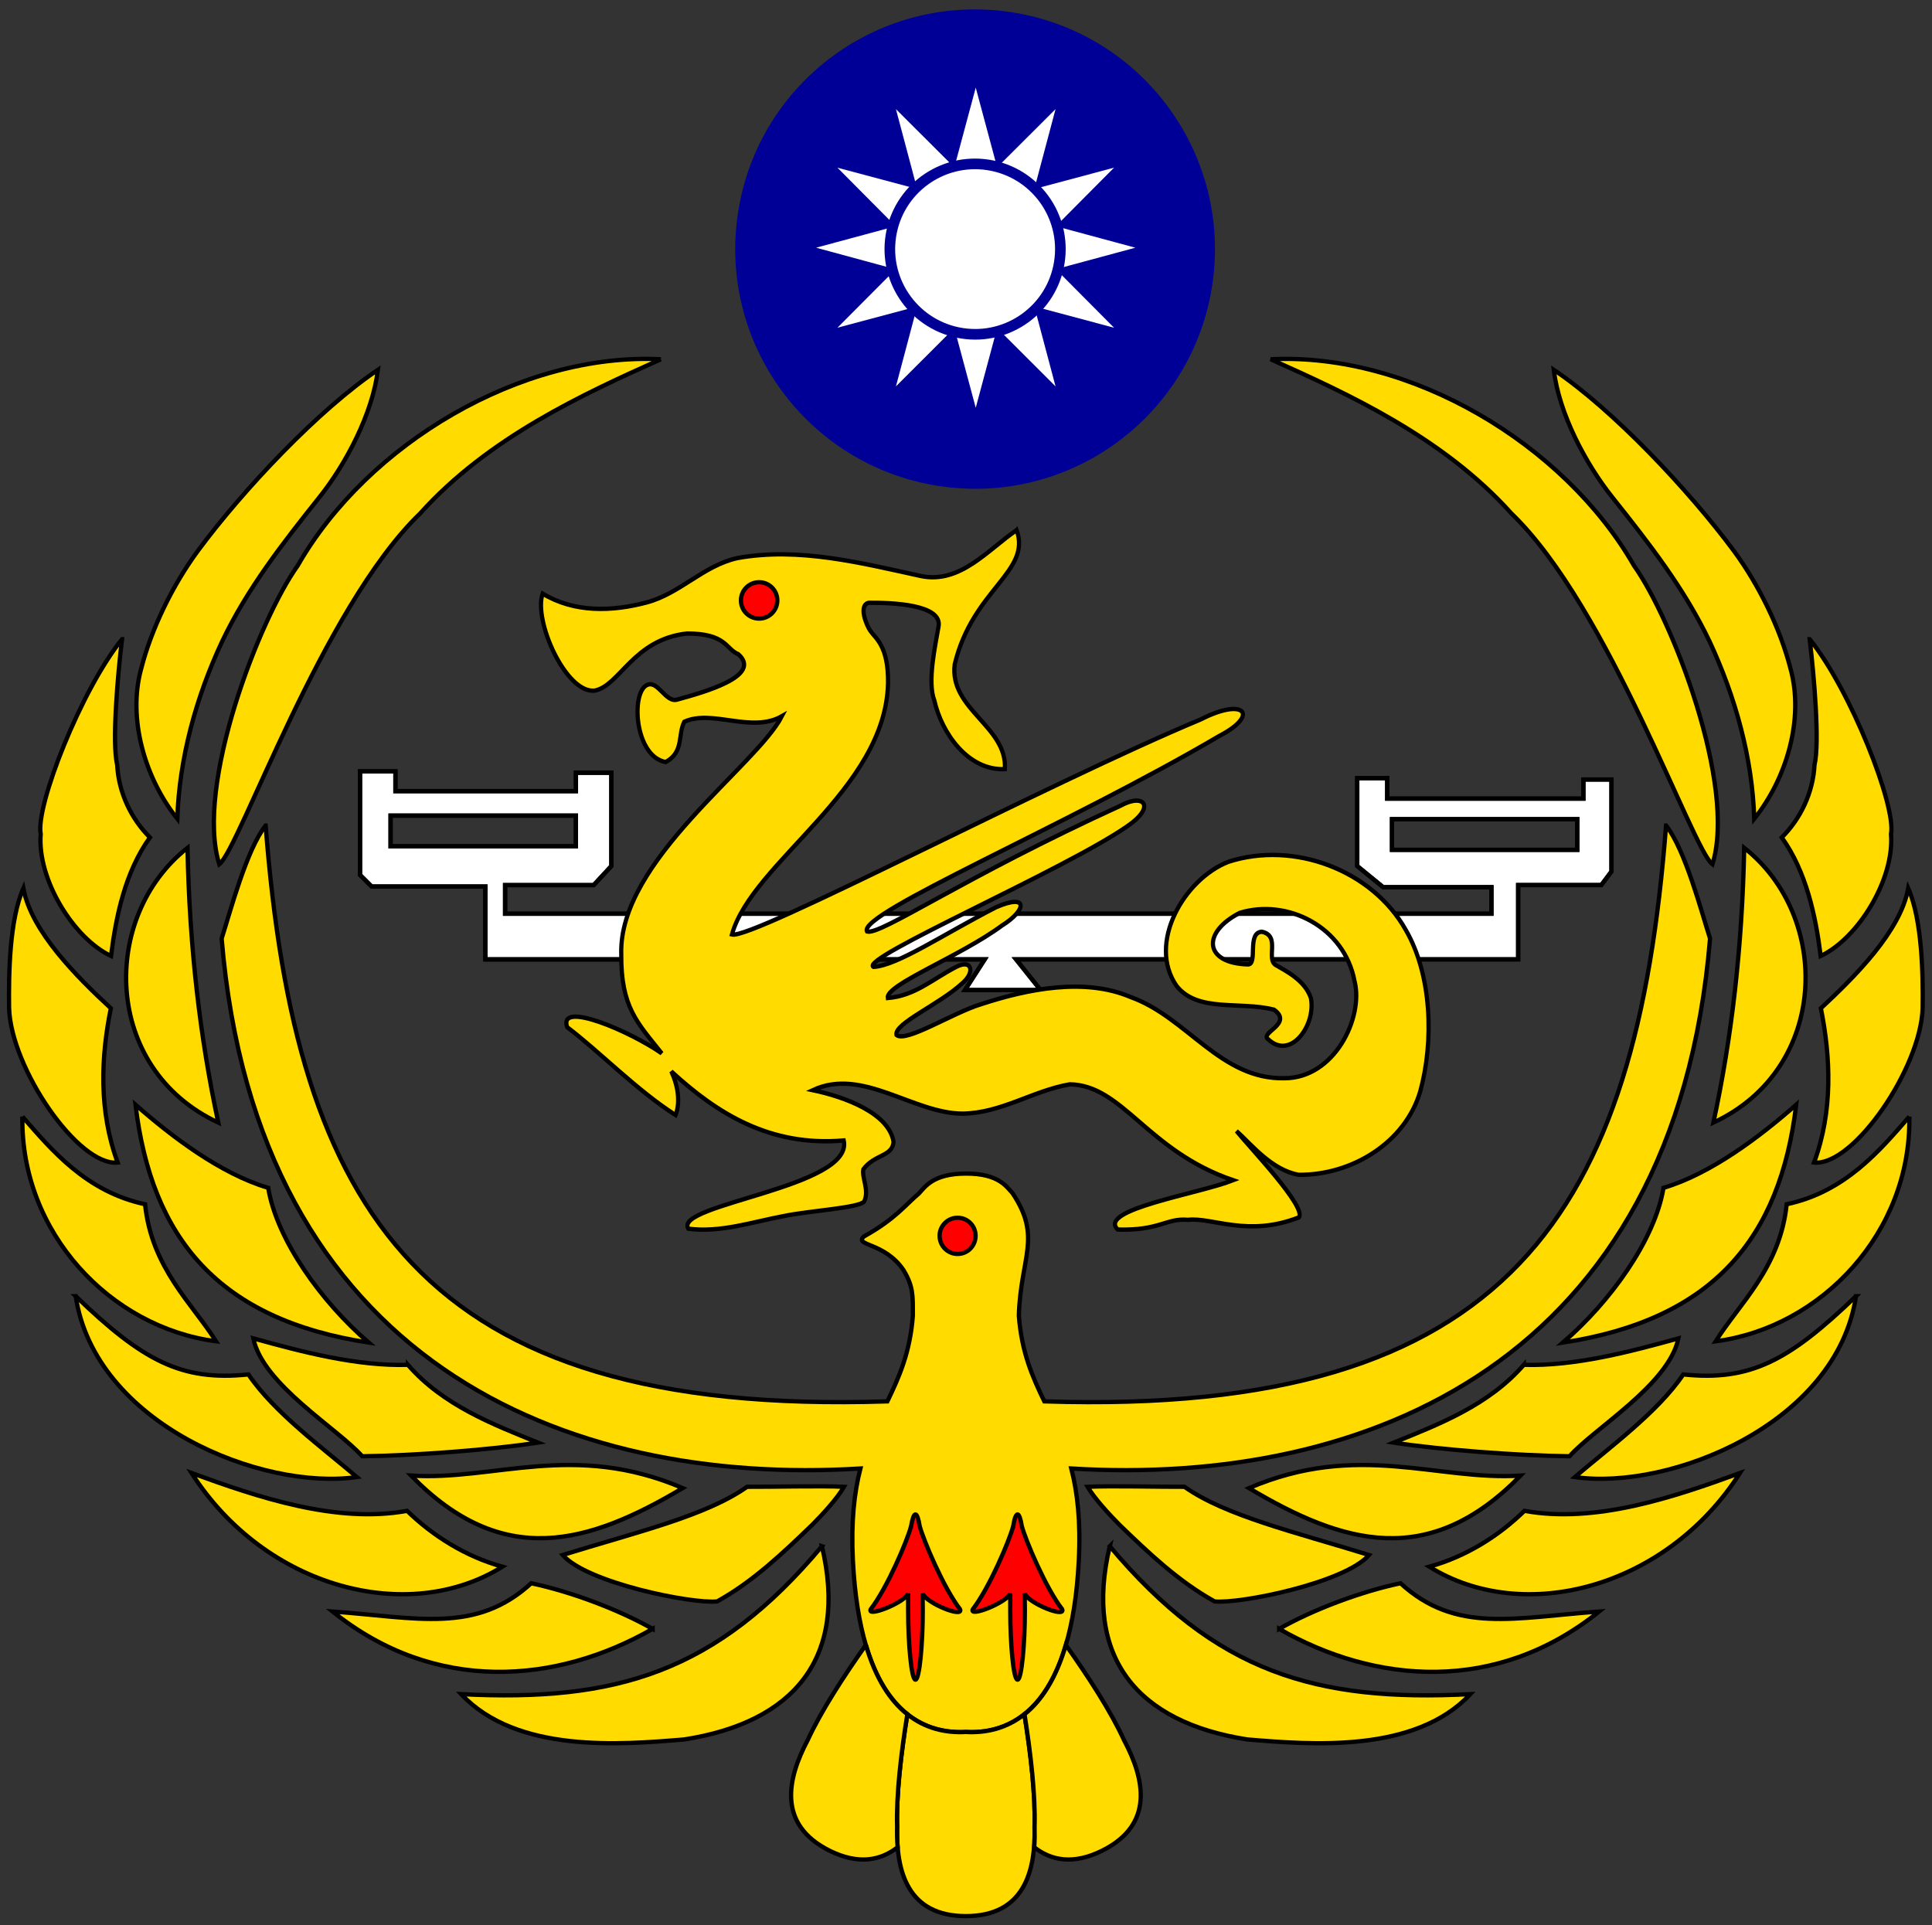 <?xml version="1.0" encoding="UTF-8" standalone="no"?>
<!-- Created with Inkscape (http://www.inkscape.org/) -->

<svg
   xmlns:dc="http://purl.org/dc/elements/1.1/"
   xmlns:cc="http://creativecommons.org/ns#"
   xmlns:rdf="http://www.w3.org/1999/02/22-rdf-syntax-ns#"
   xmlns:svg="http://www.w3.org/2000/svg"
   xmlns="http://www.w3.org/2000/svg"
   xmlns:sodipodi="http://sodipodi.sourceforge.net/DTD/sodipodi-0.dtd"
   xmlns:inkscape="http://www.inkscape.org/namespaces/inkscape"
   height="562"
   width="564"
   version="1.1"
   id="svg2"
   inkscape:version="0.48.4 r9939"
   sodipodi:docname="海巡徽.svg"
   inkscape:export-filename="D:\網頁\haixun.png"
   inkscape:export-xdpi="30.199734"
   inkscape:export-ydpi="30.199734">
  <rect width="100%" height="100%" fill="#333333" stroke="none"/>
  <defs
     id="defs112" />
  <sodipodi:namedview
     pagecolor="#ffffff"
     bordercolor="#666666"
     borderopacity="1"
     objecttolerance="10"
     gridtolerance="10"
     guidetolerance="10"
     inkscape:pageopacity="0"
     inkscape:pageshadow="2"
     inkscape:window-width="1920"
     inkscape:window-height="1028"
     id="namedview110"
     showgrid="false"
     inkscape:zoom="1"
     inkscape:cx="691.66757"
     inkscape:cy="367.47087"
     inkscape:window-x="-8"
     inkscape:window-y="-8"
     inkscape:window-maximized="1"
     inkscape:current-layer="svg2"
     showguides="true"
     inkscape:guide-bbox="true" />
  <g
     id="g3797"
     transform="translate(-280.49,-93.956)">
    <g
       style="stroke:#000000;stroke-width:1.114;stroke-miterlimit:4;stroke-opacity:1;stroke-dasharray:none"
       id="g8"
       transform="matrix(1.122,0,0,1.122,282.222,93.224)">
      <g
         style="stroke:#000000;stroke-width:1.114;stroke-miterlimit:4;stroke-opacity:1;stroke-dasharray:none"
         id="g10">
        <path
           id="path12"
           d="m 410.43,203.48 v 4.962 h -51.045 v -5.318 h -7.796 v 22.866 l 6.734,5.493 h 28.182 v 6.912 h -256.63 v -7.444 h 23.042 l 4.605,-4.962 v -24.28 h -9.218 v 4.786 h -46.967 v -5.14 h -9.21 l 0.001,26.941 3.015,3.013 h 29.598 v 18.965 h 129.92 l -5.139,7.977 h 19.674 l -6.379,-7.978 h 130.64 v -19.33 h 21.621 l 2.659,-3.545 V 203.47 h -7.264 v 0.001 z m -310.35,17.367 v -7.976 h 48.209 v 7.976 H 100.08 z m 308.76,0.924 h -48.21 v -7.976 h 48.21 v 7.976 z"
           style="fill:#ffffff;stroke:#000000;stroke-width:1.114;stroke-miterlimit:4;stroke-opacity:1;stroke-dasharray:none"
           inkscape:connector-curvature="0" />
      </g>
      <g
         style="stroke:#000000;stroke-width:1.114;stroke-miterlimit:4;stroke-opacity:1;stroke-dasharray:none"
         id="g14">
        <path
           id="path16"
           d="m 410.43,203.48 v 4.962 h -51.045 v -5.318 h -7.796 v 22.866 l 6.734,5.493 h 28.182 v 6.912 h -256.63 v -7.444 h 23.042 l 4.605,-4.962 v -24.28 h -9.218 v 4.786 h -46.967 v -5.14 h -9.21 l 0.001,26.941 3.015,3.013 h 29.598 v 18.965 h 129.92 l -5.139,7.977 h 19.674 l -6.379,-7.978 h 130.64 v -19.33 h 21.621 l 2.659,-3.545 V 203.47 h -7.264 v 0.001 z m -310.35,17.367 v -7.976 h 48.209 v 7.976 H 100.08 z m 308.76,0.924 h -48.21 v -7.976 h 48.21 v 7.976 z"
           style="fill:none;stroke:#000000;stroke-width:1.114;stroke-miterlimit:4;stroke-opacity:1;stroke-dasharray:none"
           inkscape:connector-curvature="0" />
      </g>
    </g>
    <g
       id="g18"
       transform="matrix(1.105,0,0,1.145,438.434,248.71)"
       style="fill:#ffdb00;fill-opacity:1;stroke:#000000;stroke-width:1.111;stroke-miterlimit:4;stroke-opacity:1;stroke-dasharray:none">
      <path
         id="path20"
         d="m 125.65,0 c 3.933,10.665 -11.622,15.094 -16.37,34.228 -1.488,11.48 13.961,15.839 13.252,26.717 -9.709,0.425 -16.689,-9.177 -18.638,-17.539 -1.878,-4.713 0.248,-13.89 1.134,-18.886 0.957,-5.634 -12.543,-6.024 -18.425,-5.988 -2.905,0.567 -0.567,5.917 0.425,7.193 1.311,1.878 4.748,3.756 4.642,13.217 -0.567,27.283 -35.894,45.673 -41.244,64.169 5.244,1.382 82.913,-38.339 123.87,-54.85 11.587,-5.74 15.555,-1.134 4.961,4.181 -40.181,22.819 -95.705,45.354 -93.154,49.89 3.472,1.098 25.193,-13.642 67.075,-32.102 6.13,-3.26 9.354,0.283 1.63,5.315 -16.618,11.126 -70.831,33.661 -67.004,35.823 6.413,-0.354 18.461,-8.327 32.457,-15.236 8.716,-3.65 7.902,0.886 1.524,4.677 -10.984,7.866 -30.862,15.13 -30.189,18.496 7.228,-0.602 11.587,-4.677 18.071,-7.937 4.181,-2.126 5.102,1.382 1.559,4.216 -6.059,5.386 -18.035,10.24 -17.327,13.146 2.587,2.02 14.811,-5.669 22.5,-7.902 12.047,-3.791 27.177,-6.803 39.366,-1.772 14.917,5.138 23.705,21.083 40.677,20.693 13.217,-0.035 20.87,-15.484 18.496,-24.661 -2.693,-14.032 -17.894,-21.189 -30.331,-17.504 -10.063,4.961 -9.531,12.827 2.126,13.146 2.728,0.071 -0.354,-8.114 3.685,-8.327 5.138,1.028 0.78,7.193 3.898,8.61 2.268,1.311 7.512,3.72 9.071,8.327 1.346,6.945 -5.386,15.839 -11.232,10.524 -2.587,-1.665 6.697,-3.969 1.488,-7.583 -9.035,-2.232 -20.055,0.78 -25.724,-6.024 -7.902,-10.984 2.02,-27.283 13.642,-31.677 17.291,-5.421 37.984,2.091 46.843,17.291 6.98,11.551 7.476,28.559 3.862,41.244 -4.004,13.11 -18.142,21.402 -32.102,21.26 -7.157,-1.205 -12.543,-7.795 -16.441,-11.161 3.72,4.394 18.496,19.346 16.512,22.004 -13.5,5.138 -22.925,-0.071 -29.339,0.638 -5.74,-0.496 -7.441,2.799 -18.532,2.48 -5.528,-5.102 21.26,-9.071 30.472,-12.579 -22.748,-7.476 -29.126,-24.236 -43.157,-24.449 -9.78,1.63 -18.071,7.335 -28.311,7.476 -13.075,-0.035 -26.469,-11.906 -39.579,-5.988 8.433,1.701 20.126,5.846 21.331,13.181 -0.283,3.791 -4.996,3.118 -7.972,6.98 -0.461,2.197 1.63,5.386 0.213,8.22 -1.169,1.63 -14.598,2.374 -21.224,3.72 -8.327,1.488 -16.654,4.287 -25.228,3.224 -4.08,-6.27 43.79,-10.56 41.061,-22.5 -19.488,1.63 -33.519,-6.91 -45.566,-17.61 3.259,6.73 1.133,11.13 1.133,11.13 -10.204,-6.27 -20.126,-16.2 -28.63,-22.4 -2.516,-6.91 16.689,1.07 24.981,6.67 -6.414,-7.8 -10.807,-11.73 -10.701,-25.3 -0.709,-23.85 35.61,-47.874 42.449,-60.665 -8.043,4.429 -18.39,-1.843 -25.795,1.417 -1.772,3.366 -0.035,7.689 -4.925,10.276 -8.15,-1.417 -9.213,-17.433 -5.032,-19.594 2.941,-1.524 5.032,4.642 8.15,3.65 C 42.481,41.463 58.674,37.282 52.119,31.648 48.752,30.336 49.035,26.367 38.547,26.367 24.339,27.891 20.831,39.655 14.169,40.93 6.587,41.71 -2.059,23.072 0.421,16.198 c 8.398,4.89 18.319,4.606 27.532,2.232 8.858,-2.303 14.952,-9.39 23.952,-11.303 16.229,-2.835 32.705,1.276 48.401,4.571 10.42,2.126 17.72,-6.697 25.34,-11.693 z"
         style="fill:#ffdb00;fill-opacity:1;fill-rule:nonzero;stroke:#000000;stroke-width:1.111;stroke-miterlimit:4;stroke-opacity:1;stroke-dasharray:none"
         inkscape:connector-curvature="0" />
    </g>
    <ellipse
       id="ellipse22"
       d="m 118,7441 c 0,65.17 -52.83,118 -118,118 -65.17,0 -118,-52.83 -118,-118 0,-65.17 52.83,-118 118,-118 65.17,0 118,52.83 118,118 z"
       class="fil0"
       ry="118"
       rx="118"
       cy="7441"
       cx="0"
       transform="matrix(0.045,0,0,0.045,502.099,-65.61)"
       style="fill:#ff0000;fill-opacity:1;stroke:#000000;stroke-width:27.84;stroke-miterlimit:4;stroke-opacity:1;stroke-dasharray:none"
       sodipodi:cx="0"
       sodipodi:cy="7441"
       sodipodi:rx="118"
       sodipodi:ry="118" />
    <path
       id="path24"
       d="m 358.009,334.969 c -5.582,7.158 -10.258,25.005 -12.812,32.969 10.269,123.609 100.331,159.97 186.469,154.719 -1.785,6.962 -2.767,15.46 -2.188,26.906 2.034,40.15 17.546,50.854 32.969,50 15.422,0.853 30.934,-9.851 32.969,-50 0.593,-11.433 -0.408,-19.95 -2.188,-26.906 86.138,5.251 176.2,-31.11 186.469,-154.719 -2.555,-7.964 -7.231,-25.811 -12.812,-32.969 l -0.031,0 c -8.704,112.431 -45.012,172.533 -181.469,168.094 -0.002,-0.004 -0.029,0.004 -0.031,0 -3.461,-7.165 -6.638,-14.326 -7.438,-25.062 0.52,-17.112 6.814,-22.778 -1.844,-35.719 -1.656,-1.706 -3.879,-5.766 -13.625,-5.719 -9.745,0 -12.016,4.059 -13.719,5.812 -3.879,3.271 -6.996,7.554 -16.031,12.531 -2.98,2.797 6.044,1.659 11.531,9.812 2.886,4.788 2.75,7.356 2.75,13.281 -0.8,10.737 -3.982,17.895 -7.438,25.062 -0.011,3.4e-4 -0.021,-3.4e-4 -0.031,0 C 403.006,507.502 366.745,447.4 358.041,334.969 l -0.031,0 z"
       style="fill:#ffdb00;fill-opacity:1;stroke:#000000;stroke-width:1.25;stroke-miterlimit:4;stroke-opacity:1;stroke-dasharray:none"
       inkscape:connector-curvature="0" />
    <path
       id="path26"
       d="m 546.457,539.52 c -1.135,4.314 -6.954,17.965 -11.78,24.223 -1.277,2.512 9.982,-1.944 10.928,-4.598 v 5.072 c 0,9.623 0.946,20.099 2.129,20.099 1.183,0 2.129,-10.476 2.129,-20.099 0,-0.806 -0.047,-4.314 -0.047,-5.072 1.088,2.844 12.063,7.253 10.928,4.598 -4.825,-6.257 -10.644,-20.051 -11.78,-24.27 -0.331,-2.133 -0.804,-3.413 -1.23,-3.413 -0.473,0 -0.899,1.28 -1.277,3.46 z"
       style="fill:#ff0000;fill-opacity:1;stroke:#000000;stroke-width:1.25;stroke-miterlimit:4;stroke-opacity:1;stroke-dasharray:none"
       inkscape:connector-curvature="0" />
    <path
       id="path28"
       d="m 565.287,454.72 c 0,2.939 -2.318,5.309 -5.251,5.309 -2.886,0 -5.251,-2.37 -5.251,-5.309 0,-2.892 2.365,-5.262 5.251,-5.262 2.933,0 5.251,2.37 5.251,5.262 z"
       style="fill:#ff0000;fill-opacity:1;stroke:#000000;stroke-width:1.25;stroke-miterlimit:4;stroke-opacity:1;stroke-dasharray:none"
       inkscape:connector-curvature="0" />
    <path
       id="path30"
       d="m 579.527,594.41 c -5.204,4.124 -11.165,5.499 -17.078,5.167 -5.961,0.332 -11.874,-1.043 -17.078,-5.167 -1.845,11.424 -3.264,23.512 -2.98,32.85 -0.331,12.893 2.98,26.071 20.058,26.071 17.078,0 20.39,-13.178 20.058,-26.071 0.284,-9.338 -1.135,-21.378 -2.98,-32.85 z"
       style="fill:#ffdb00;fill-opacity:1;stroke:#000000;stroke-width:1.25;stroke-linecap:butt;stroke-linejoin:miter;stroke-miterlimit:4;stroke-opacity:1;stroke-dasharray:none"
       inkscape:connector-curvature="0" />
    <path
       id="path32"
       d="m 576.267,539.52 c -1.135,4.314 -6.954,17.965 -11.78,24.223 -1.325,2.512 9.935,-1.944 10.928,-4.598 v 5.072 c 0,9.623 0.899,20.099 2.129,20.099 1.183,0 2.129,-10.476 2.129,-20.099 0,-0.806 -0.047,-4.314 -0.047,-5.072 1.041,2.844 12.063,7.253 10.928,4.598 -4.825,-6.257 -10.644,-20.051 -11.78,-24.27 -0.331,-2.133 -0.804,-3.413 -1.23,-3.413 -0.473,0 -0.946,1.28 -1.277,3.46 z"
       style="fill:#ff0000;fill-opacity:1;stroke:#000000;stroke-width:1.25;stroke-miterlimit:4;stroke-opacity:1;stroke-dasharray:none"
       inkscape:connector-curvature="0" />
    <path
       id="path34"
       d="m 591.637,574.17 c -2.886,9.86 -7.144,16.306 -12.063,20.241 1.798,11.471 3.217,23.512 2.933,32.85 0.047,1.991 0.047,3.982 -0.095,5.973 4.967,3.887 11.401,5.167 19.822,0.995 15.328,-7.632 12.442,-20.904 6.387,-32.281 -3.832,-8.39 -10.36,-18.439 -16.983,-27.778 z"
       style="fill:#ffdb00;fill-opacity:1;stroke:#000000;stroke-width:1.25;stroke-linecap:butt;stroke-linejoin:miter;stroke-miterlimit:4;stroke-opacity:1;stroke-dasharray:none"
       inkscape:connector-curvature="0" />
    <path
       id="path36"
       d="m 533.257,574.17 c 2.886,9.86 7.144,16.306 12.111,20.241 -1.845,11.471 -3.264,23.512 -2.98,32.85 -0.047,1.991 0,3.982 0.142,5.973 -5.015,3.887 -11.448,5.167 -19.869,0.995 -15.28,-7.632 -12.395,-20.904 -6.386,-32.281 3.879,-8.39 10.36,-18.439 16.983,-27.778 z"
       style="fill:#ffdb00;fill-opacity:1;stroke:#000000;stroke-width:1.25;stroke-linecap:butt;stroke-linejoin:miter;stroke-miterlimit:4;stroke-opacity:1;stroke-dasharray:none"
       inkscape:connector-curvature="0" />
    <path
       style="fill:#ffdb00;fill-opacity:1;stroke:#000000;stroke-width:1.25;stroke-miterlimit:4;stroke-opacity:1;stroke-dasharray:none"
       d="m 651.437,198.84 c 40.779,-2.038 85.674,24.649 106.06,60.248 11.165,15.643 30.04,64.277 22.897,87.173 -5.913,-4.408 -30.088,-74.896 -58.662,-102.39 -19.869,-22.184 -47.686,-34.935 -70.299,-45.032 z"
       id="path40"
       inkscape:connector-curvature="0" />
    <path
       style="fill:#ffdb00;fill-opacity:1;stroke:#000000;stroke-width:1.25;stroke-miterlimit:4;stroke-opacity:1;stroke-dasharray:none"
       d="m 734.077,201.92 c 17.22,11.566 39.313,34.983 52.606,52.901 7.238,9.86 13.483,22.516 16.51,34.367 4.021,14.6 -1.135,32.044 -10.597,43.8 -0.52,-17.728 -5.535,-35.646 -13.01,-51.716 -7.285,-15.358 -17.788,-28.821 -28.337,-42.046 -7.853,-9.812 -15.659,-24.554 -17.173,-37.306 z"
       id="path42"
       inkscape:connector-curvature="0" />
    <path
       style="fill:#ffdb00;fill-opacity:1;stroke:#000000;stroke-width:1.25;stroke-miterlimit:4;stroke-opacity:1;stroke-dasharray:none"
       d="m 808.777,280.56 c 11.969,14.79 25.31,48.777 23.748,56.883 1.041,13.273 -9.651,30.48 -20.532,35.599 -1.466,-11.756 -4.21,-24.602 -11.354,-34.604 5.346,-5.309 9.13,-12.941 9.556,-21.189 1.561,-6.494 -0.142,-26.261 -1.419,-36.689 z"
       id="path44"
       inkscape:connector-curvature="0" />
    <path
       style="fill:#ffdb00;fill-opacity:1;stroke:#000000;stroke-width:1.25;stroke-miterlimit:4;stroke-opacity:1;stroke-dasharray:none"
       d="m 789.667,341.47 c 25.499,20.051 24.884,64.42 -8.989,80.205 5.346,-24.839 8.421,-51.242 8.989,-80.205 z"
       id="path48"
       inkscape:connector-curvature="0" />
    <path
       style="fill:#ffdb00;fill-opacity:1;stroke:#000000;stroke-width:1.25;stroke-miterlimit:4;stroke-opacity:1;stroke-dasharray:none"
       d="m 837.547,353.28 c 4.069,9.196 4.352,25.171 4.21,35.03 -0.568,17.491 -20.2,46.17 -31.696,45.032 5.582,-15.074 4.825,-30.906 1.987,-45.032 9.84,-9.149 23.228,-22.421 25.499,-35.03 z"
       id="path50"
       inkscape:connector-curvature="0" />
    <path
       style="fill:#ffdb00;fill-opacity:1;stroke:#000000;stroke-width:1.25;stroke-miterlimit:4;stroke-opacity:1;stroke-dasharray:none"
       d="m 766.107,440.73 c 13.861,-4.124 28.054,-14.884 38.745,-24.27 -4.684,39.012 -24.222,62.713 -68.123,69.444 13.861,-11.898 26.871,-30.006 29.378,-45.174 z"
       id="path52"
       inkscape:connector-curvature="0" />
    <path
       style="fill:#ffdb00;fill-opacity:1;stroke:#000000;stroke-width:1.25;stroke-miterlimit:4;stroke-opacity:1;stroke-dasharray:none"
       d="m 837.877,419.92 c 0.568,33.798 -25.688,61.576 -56.533,65.605 6.765,-10.855 18.828,-21.426 20.721,-40.007 17.173,-3.65 27.249,-15.785 35.812,-25.597 z"
       id="path54"
       inkscape:connector-curvature="0" />
    <path
       style="fill:#ffdb00;fill-opacity:1;stroke:#000000;stroke-width:1.25;stroke-miterlimit:4;stroke-opacity:1;stroke-dasharray:none"
       d="m 822.307,472.35 c -5.63,37.353 -54.451,56.788 -82.079,52.806 9.887,-8.485 24.222,-18.914 31.649,-29.958 19.538,2.038 30.845,-3.982 50.43,-22.848 z"
       id="path56"
       inkscape:connector-curvature="0" />
    <path
       style="fill:#ffdb00;fill-opacity:1;stroke:#000000;stroke-width:1.25;stroke-miterlimit:4;stroke-opacity:1;stroke-dasharray:none"
       d="m 725.327,492.4 c 14.949,0.427 30.892,-3.792 45.132,-7.727 -2.791,13.51 -24.647,26.308 -31.791,34.414 -15.517,-0.19 -37.562,-1.896 -51.329,-3.982 13.104,-5.309 27.675,-10.855 37.988,-22.706 z"
       id="path58"
       inkscape:connector-curvature="0" />
    <path
       style="fill:#ffdb00;fill-opacity:1;stroke:#000000;stroke-width:1.25;stroke-miterlimit:4;stroke-opacity:1;stroke-dasharray:none"
       d="m 645.097,528.38 c 31.885,-13.652 54.83,-2.086 79.288,-3.65 -26.682,27.351 -51.707,20.099 -79.288,3.65 z"
       id="path60"
       inkscape:connector-curvature="0" />
    <path
       style="fill:#ffdb00;fill-opacity:1;stroke:#000000;stroke-width:1.25;stroke-miterlimit:4;stroke-opacity:1;stroke-dasharray:none"
       d="m 725.517,535.02 c 20.721,3.792 43.76,-4.029 62.919,-11.045 -21.572,33.75 -63.298,44.463 -90.689,27.351 10.786,-2.986 20.295,-9.006 27.77,-16.306 z"
       id="path62"
       inkscape:connector-curvature="0" />
    <path
       style="fill:#ffdb00;fill-opacity:1;stroke:#000000;stroke-width:1.25;stroke-miterlimit:4;stroke-opacity:1;stroke-dasharray:none"
       d="m 597.977,528 c 6.86,-0.332 21.478,0.047 28.29,0 11.922,8.438 32.264,13.225 53.884,19.909 -7.096,8.153 -37.752,14.315 -45.084,13.557 -10.455,-5.783 -19.254,-14.126 -27.77,-22.374 -2.838,-2.844 -7.238,-7.584 -9.32,-11.092 z"
       id="path64"
       inkscape:connector-curvature="0" />
    <path
       style="fill:#ffdb00;fill-opacity:1;stroke:#000000;stroke-width:1.25;stroke-miterlimit:4;stroke-opacity:1;stroke-dasharray:none"
       d="m 604.457,545.35 c 30.892,36.832 60.128,45.506 105.26,43.183 -16.132,17.254 -46.267,14.79 -65.095,13.225 -32.027,-4.977 -47.875,-23.843 -40.164,-56.409 z"
       id="path66"
       inkscape:connector-curvature="0" />
    <path
       style="fill:#ffdb00;fill-opacity:1;stroke:#000000;stroke-width:1.25;stroke-miterlimit:4;stroke-opacity:1;stroke-dasharray:none"
       d="m 653.897,569.48 c 10.077,-5.736 24.127,-10.95 35.434,-13.32 16.179,14.79 33.21,10.049 57.999,8.248 -30.088,24.175 -65.474,21.094 -93.433,5.072 z"
       id="path68"
       inkscape:connector-curvature="0" />
    <path
       style="fill:#ffdb00;fill-opacity:1;stroke:#000000;stroke-width:1.25;stroke-miterlimit:4;stroke-opacity:1;stroke-dasharray:none"
       d="m 473.417,198.84 c -40.732,-2.038 -85.674,24.649 -106.02,60.248 -11.212,15.643 -30.04,64.277 -22.897,87.173 5.866,-4.408 30.088,-74.896 58.614,-102.39 19.917,-22.184 47.734,-34.935 70.299,-45.032 z"
       id="path70"
       inkscape:connector-curvature="0" />
    <path
       style="fill:#ffdb00;fill-opacity:1;stroke:#000000;stroke-width:1.25;stroke-miterlimit:4;stroke-opacity:1;stroke-dasharray:none"
       d="m 390.817,201.92 c -17.22,11.566 -39.36,34.983 -52.606,52.901 -7.238,9.86 -13.483,22.516 -16.51,34.367 -4.021,14.6 1.135,32.044 10.55,43.8 0.568,-17.728 5.535,-35.646 13.057,-51.716 7.285,-15.358 17.788,-28.821 28.337,-42.046 7.853,-9.812 15.612,-24.554 17.173,-37.306 z"
       id="path72"
       inkscape:connector-curvature="0" />
    <path
       style="fill:#ffdb00;fill-opacity:1;stroke:#000000;stroke-width:1.25;stroke-miterlimit:4;stroke-opacity:1;stroke-dasharray:none"
       d="m 316.117,280.56 c -11.969,14.79 -25.31,48.777 -23.748,56.883 -1.041,13.273 9.651,30.48 20.532,35.599 1.466,-11.756 4.163,-24.602 11.354,-34.604 -5.346,-5.309 -9.13,-12.941 -9.556,-21.189 -1.561,-6.494 0.142,-26.261 1.419,-36.689 z"
       id="path74"
       inkscape:connector-curvature="0" />
    <path
       style="fill:#ffdb00;fill-opacity:1;stroke:#000000;stroke-width:1.25;stroke-miterlimit:4;stroke-opacity:1;stroke-dasharray:none"
       d="m 335.227,341.47 c -25.499,20.051 -24.884,64.42 8.989,80.205 -5.346,-24.839 -8.421,-51.242 -8.989,-80.205 z"
       id="path78"
       inkscape:connector-curvature="0" />
    <path
       style="fill:#ffdb00;fill-opacity:1;stroke:#000000;stroke-width:1.25;stroke-miterlimit:4;stroke-opacity:1;stroke-dasharray:none"
       d="m 287.307,353.28 c -4.069,9.196 -4.305,25.171 -4.163,35.03 0.568,17.491 20.2,46.17 31.696,45.032 -5.582,-15.074 -4.873,-30.906 -1.987,-45.032 -9.887,-9.149 -23.228,-22.421 -25.546,-35.03 z"
       id="path80"
       inkscape:connector-curvature="0" />
    <path
       style="fill:#ffdb00;fill-opacity:1;stroke:#000000;stroke-width:1.25;stroke-miterlimit:4;stroke-opacity:1;stroke-dasharray:none"
       d="m 358.787,440.73 c -13.908,-4.124 -28.054,-14.884 -38.745,-24.27 4.684,39.012 24.222,62.713 68.076,69.444 -13.814,-11.898 -26.823,-30.006 -29.331,-45.174 z"
       id="path82"
       inkscape:connector-curvature="0" />
    <path
       style="fill:#ffdb00;fill-opacity:1;stroke:#000000;stroke-width:1.25;stroke-miterlimit:4;stroke-opacity:1;stroke-dasharray:none"
       d="m 287.027,419.92 c -0.568,33.798 25.641,61.576 56.533,65.605 -6.812,-10.855 -18.828,-21.426 -20.721,-40.007 -17.173,-3.65 -27.249,-15.785 -35.812,-25.597 z"
       id="path84"
       inkscape:connector-curvature="0" />
    <path
       style="fill:#ffdb00;fill-opacity:1;stroke:#000000;stroke-width:1.25;stroke-miterlimit:4;stroke-opacity:1;stroke-dasharray:none"
       d="m 302.587,472.35 c 5.63,37.353 54.404,56.788 82.079,52.806 -9.935,-8.485 -24.222,-18.914 -31.649,-29.958 -19.538,2.038 -30.845,-3.982 -50.43,-22.848 z"
       id="path86"
       inkscape:connector-curvature="0" />
    <path
       style="fill:#ffdb00;fill-opacity:1;stroke:#000000;stroke-width:1.25;stroke-miterlimit:4;stroke-opacity:1;stroke-dasharray:none"
       d="m 399.567,492.4 c -14.949,0.427 -30.892,-3.792 -45.132,-7.727 2.791,13.51 24.647,26.308 31.791,34.414 15.517,-0.19 37.562,-1.896 51.329,-3.982 -13.104,-5.309 -27.675,-10.855 -37.988,-22.706 z"
       id="path88"
       inkscape:connector-curvature="0" />
    <path
       style="fill:#ffdb00;fill-opacity:1;stroke:#000000;stroke-width:1.25;stroke-miterlimit:4;stroke-opacity:1;stroke-dasharray:none"
       d="m 479.797,528.38 c -31.885,-13.652 -54.83,-2.086 -79.288,-3.65 26.634,27.351 51.66,20.099 79.288,3.65 z"
       id="path90"
       inkscape:connector-curvature="0" />
    <path
       style="fill:#ffdb00;fill-opacity:1;stroke:#000000;stroke-width:1.25;stroke-miterlimit:4;stroke-opacity:1;stroke-dasharray:none"
       d="m 399.327,535.02 c -20.673,3.792 -43.712,-4.029 -62.919,-11.045 21.62,33.75 63.345,44.463 90.736,27.351 -10.786,-2.986 -20.295,-9.006 -27.817,-16.306 z"
       id="path92"
       inkscape:connector-curvature="0" />
    <path
       style="fill:#ffdb00;fill-opacity:1;stroke:#000000;stroke-width:1.25;stroke-miterlimit:4;stroke-opacity:1;stroke-dasharray:none"
       d="m 526.877,528 c -6.812,-0.332 -21.43,0.047 -28.29,0 -11.874,8.438 -32.217,13.225 -53.836,19.909 7.096,8.153 37.752,14.315 45.084,13.557 10.455,-5.783 19.207,-14.126 27.77,-22.374 2.838,-2.844 7.238,-7.584 9.272,-11.092 z"
       id="path94"
       inkscape:connector-curvature="0" />
    <path
       style="fill:#ffdb00;fill-opacity:1;stroke:#000000;stroke-width:1.25;stroke-miterlimit:4;stroke-opacity:1;stroke-dasharray:none"
       d="m 520.437,545.35 c -30.892,36.832 -60.128,45.506 -105.31,43.183 16.179,17.254 46.314,14.79 65.095,13.225 32.075,-4.977 47.923,-23.843 40.212,-56.409 z"
       id="path96"
       inkscape:connector-curvature="0" />
    <path
       style="fill:#ffdb00;fill-opacity:1;stroke:#000000;stroke-width:1.25;stroke-miterlimit:4;stroke-opacity:1;stroke-dasharray:none"
       d="m 471.007,569.48 c -10.077,-5.736 -24.174,-10.95 -35.434,-13.32 -16.179,14.79 -33.21,10.049 -57.999,8.248 30.04,24.175 65.474,21.094 93.433,5.072 z"
       id="path98"
       inkscape:connector-curvature="0" />
    <ellipse
       style="fill:#000096;fill-opacity:1"
       d="m 1165.508,701.65 c 0,38.445 -31.254,69.61 -69.808,69.61 -38.554,0 -69.808,-31.165 -69.808,-69.61 0,-38.445 31.254,-69.61 69.808,-69.61 38.554,0 69.808,31.165 69.808,69.61 z"
       cy="701.65"
       rx="69.808"
       ry="69.61"
       transform="matrix(-0.991,-0.155,0.155,-0.993,1542.232,1033.249)"
       cx="1095.7"
       id="ellipse102"
       sodipodi:cx="1095.7"
       sodipodi:cy="701.65002"
       sodipodi:rx="69.807999"
       sodipodi:ry="69.610001" />
    <path
       style="fill:#ffffff"
       d="m 565.333,119.546 6.251,23.274 17.048,-17.007 -6.194,23.304 23.27,-6.21 -16.99,17.093 23.212,6.269 -23.212,6.269 16.99,17.094 -23.27,-6.21 6.194,23.333 -17.048,-17.036 -6.251,23.275 -6.252,-23.275 -17.048,17.036 6.194,-23.333 -23.27,6.21 16.99,-17.065 -23.212,-6.297 23.212,-6.269 -16.99,-17.093 23.27,6.21 -6.194,-23.304 17.048,17.007 6.252,-23.275 0,0 z"
       id="path104"
       inkscape:connector-curvature="0" />
    <ellipse
       style="fill:#000096;fill-opacity:1"
       d="m 1122.062,701.65 c 0,14.518 -11.803,26.288 -26.362,26.288 -14.559,0 -26.362,-11.77 -26.362,-26.288 0,-14.518 11.803,-26.288 26.362,-26.288 14.559,0 26.362,11.77 26.362,26.288 z"
       cy="701.65"
       rx="26.362"
       ry="26.288"
       transform="matrix(-0.991,-0.155,0.155,-0.993,1542.232,1033.249)"
       cx="1095.7"
       id="ellipse106"
       sodipodi:cx="1095.7"
       sodipodi:cy="701.65002"
       sodipodi:rx="26.362"
       sodipodi:ry="26.288" />
    <ellipse
       style="fill:#ffffff"
       d="m 1118.969,701.65 c 0,12.815 -10.418,23.204 -23.269,23.204 -12.851,0 -23.269,-10.389 -23.269,-23.204 0,-12.815 10.418,-23.204 23.269,-23.204 12.851,0 23.269,10.389 23.269,23.204 z"
       cy="701.65"
       rx="23.269"
       ry="23.204"
       transform="matrix(-0.991,-0.155,0.155,-0.993,1542.232,1033.249)"
       cx="1095.7"
       id="ellipse108"
       sodipodi:cx="1095.7"
       sodipodi:cy="701.65002"
       sodipodi:rx="23.268999"
       sodipodi:ry="23.204" />
  </g>
</svg>
